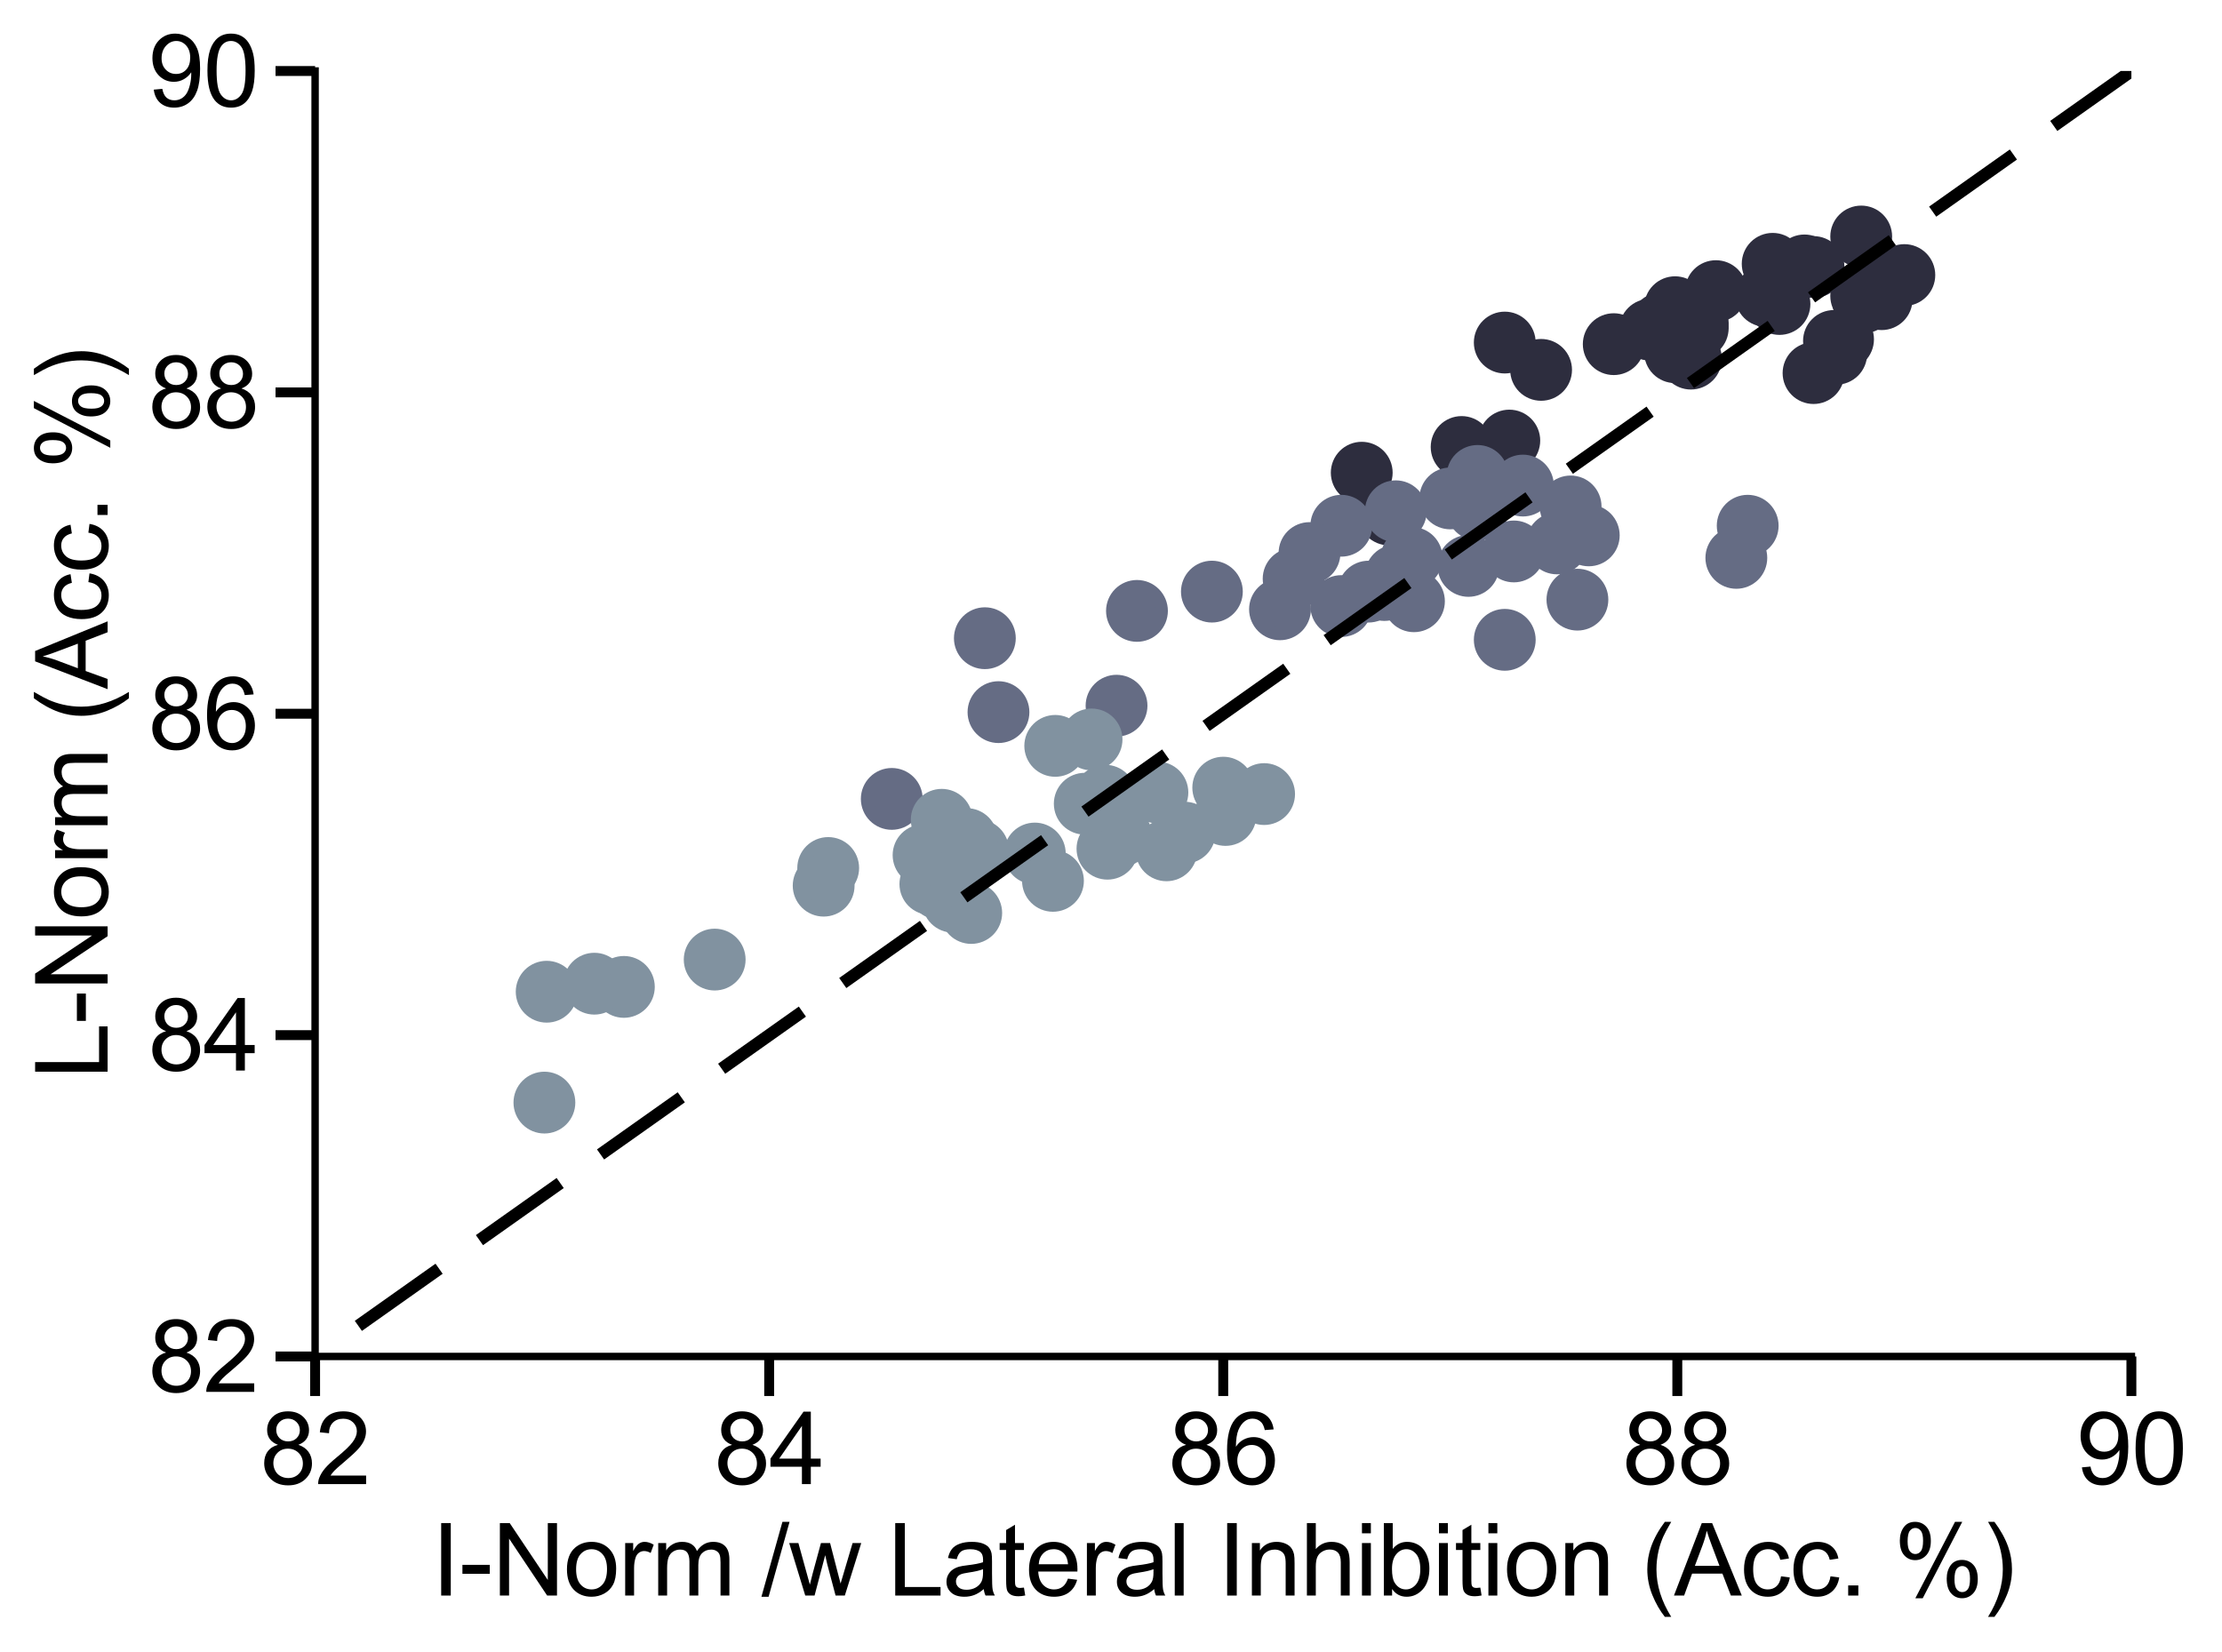 <?xml version="1.0" encoding="utf-8" standalone="no"?>
<!DOCTYPE svg PUBLIC "-//W3C//DTD SVG 1.1//EN"
  "http://www.w3.org/Graphics/SVG/1.1/DTD/svg11.dtd">
<svg xmlns:xlink="http://www.w3.org/1999/xlink" width="449.28pt" height="334.08pt" viewBox="0 0 449.28 334.08" xmlns="http://www.w3.org/2000/svg" version="1.1">
 <defs>
  <style type="text/css">*{stroke-linejoin: round; stroke-linecap: butt}</style>
 </defs>
 <g id="figure_1">
  <g id="patch_1">
   <path d="M 0 334.08 
L 449.28 334.08 
L 449.28 0 
L 0 0 
z
" style="fill: #ffffff"/>
  </g>
  <g id="axes_1">
   <g id="patch_2">
    <path d="M 63.712 274.321 
L 430.958 274.321 
L 430.958 14.358 
L 63.712 14.358 
z
" style="fill: #ffffff"/>
   </g>
   <g id="PathCollection_1">
    <defs>
     <path id="mfcfd6bddaf" d="M 0 5 
C 1.326 5 2.598 4.473 3.536 3.536 
C 4.473 2.598 5 1.326 5 0 
C 5 -1.326 4.473 -2.598 3.536 -3.536 
C 2.598 -4.473 1.326 -5 0 -5 
C -1.326 -5 -2.598 -4.473 -3.536 -3.536 
C -4.473 -2.598 -5 -1.326 -5 0 
C -5 1.326 -4.473 2.598 -3.536 3.536 
C -2.598 4.473 -1.326 5 0 5 
z
" style="stroke: #2d2d3e; stroke-width: 2.5"/>
    </defs>
    <g clip-path="url(#p149d29a724)">
     <use xlink:href="#mfcfd6bddaf" x="385.052" y="55.627" style="fill: #2d2d3e; stroke: #2d2d3e; stroke-width: 2.5"/>
    </g>
   </g>
   <g id="PathCollection_2">
    <g clip-path="url(#p149d29a724)">
     <use xlink:href="#mfcfd6bddaf" x="380.462" y="60.501" style="fill: #2d2d3e; stroke: #2d2d3e; stroke-width: 2.5"/>
    </g>
   </g>
   <g id="PathCollection_3">
    <g clip-path="url(#p149d29a724)">
     <use xlink:href="#mfcfd6bddaf" x="377.248" y="58.551" style="fill: #2d2d3e; stroke: #2d2d3e; stroke-width: 2.5"/>
    </g>
   </g>
   <g id="PathCollection_4">
    <g clip-path="url(#p149d29a724)">
     <use xlink:href="#mfcfd6bddaf" x="376.789" y="61.151" style="fill: #2d2d3e; stroke: #2d2d3e; stroke-width: 2.5"/>
    </g>
   </g>
   <g id="PathCollection_5">
    <g clip-path="url(#p149d29a724)">
     <use xlink:href="#mfcfd6bddaf" x="376.33" y="59.851" style="fill: #2d2d3e; stroke: #2d2d3e; stroke-width: 2.5"/>
    </g>
   </g>
   <g id="PathCollection_6">
    <g clip-path="url(#p149d29a724)">
     <use xlink:href="#mfcfd6bddaf" x="376.33" y="47.828" style="fill: #2d2d3e; stroke: #2d2d3e; stroke-width: 2.5"/>
    </g>
   </g>
   <g id="PathCollection_7">
    <g clip-path="url(#p149d29a724)">
     <use xlink:href="#mfcfd6bddaf" x="372.658" y="68.625" style="fill: #2d2d3e; stroke: #2d2d3e; stroke-width: 2.5"/>
    </g>
   </g>
   <g id="PathCollection_8">
    <g clip-path="url(#p149d29a724)">
     <use xlink:href="#mfcfd6bddaf" x="371.281" y="71.55" style="fill: #2d2d3e; stroke: #2d2d3e; stroke-width: 2.5"/>
    </g>
   </g>
   <g id="PathCollection_9">
    <g clip-path="url(#p149d29a724)">
     <use xlink:href="#mfcfd6bddaf" x="370.822" y="68.95" style="fill: #2d2d3e; stroke: #2d2d3e; stroke-width: 2.5"/>
    </g>
   </g>
   <g id="PathCollection_10">
    <g clip-path="url(#p149d29a724)">
     <use xlink:href="#mfcfd6bddaf" x="366.69" y="75.449" style="fill: #2d2d3e; stroke: #2d2d3e; stroke-width: 2.5"/>
    </g>
   </g>
   <g id="PathCollection_11">
    <g clip-path="url(#p149d29a724)">
     <use xlink:href="#mfcfd6bddaf" x="366.69" y="54.002" style="fill: #2d2d3e; stroke: #2d2d3e; stroke-width: 2.5"/>
    </g>
   </g>
   <g id="PathCollection_12">
    <g clip-path="url(#p149d29a724)">
     <use xlink:href="#mfcfd6bddaf" x="364.854" y="53.677" style="fill: #2d2d3e; stroke: #2d2d3e; stroke-width: 2.5"/>
    </g>
   </g>
   <g id="PathCollection_13">
    <g clip-path="url(#p149d29a724)">
     <use xlink:href="#mfcfd6bddaf" x="359.804" y="61.476" style="fill: #2d2d3e; stroke: #2d2d3e; stroke-width: 2.5"/>
    </g>
   </g>
   <g id="PathCollection_14">
    <g clip-path="url(#p149d29a724)">
     <use xlink:href="#mfcfd6bddaf" x="358.427" y="53.352" style="fill: #2d2d3e; stroke: #2d2d3e; stroke-width: 2.5"/>
    </g>
   </g>
   <g id="PathCollection_15">
    <g clip-path="url(#p149d29a724)">
     <use xlink:href="#mfcfd6bddaf" x="357.05" y="59.851" style="fill: #2d2d3e; stroke: #2d2d3e; stroke-width: 2.5"/>
    </g>
   </g>
   <g id="PathCollection_16">
    <g clip-path="url(#p149d29a724)">
     <use xlink:href="#mfcfd6bddaf" x="346.951" y="58.876" style="fill: #2d2d3e; stroke: #2d2d3e; stroke-width: 2.5"/>
    </g>
   </g>
   <g id="PathCollection_17">
    <g clip-path="url(#p149d29a724)">
     <use xlink:href="#mfcfd6bddaf" x="343.278" y="65.376" style="fill: #2d2d3e; stroke: #2d2d3e; stroke-width: 2.5"/>
    </g>
   </g>
   <g id="PathCollection_18">
    <g clip-path="url(#p149d29a724)">
     <use xlink:href="#mfcfd6bddaf" x="343.278" y="66.35" style="fill: #2d2d3e; stroke: #2d2d3e; stroke-width: 2.5"/>
    </g>
   </g>
   <g id="PathCollection_19">
    <g clip-path="url(#p149d29a724)">
     <use xlink:href="#mfcfd6bddaf" x="341.901" y="72.524" style="fill: #2d2d3e; stroke: #2d2d3e; stroke-width: 2.5"/>
    </g>
   </g>
   <g id="PathCollection_20">
    <g clip-path="url(#p149d29a724)">
     <use xlink:href="#mfcfd6bddaf" x="338.688" y="71.225" style="fill: #2d2d3e; stroke: #2d2d3e; stroke-width: 2.5"/>
    </g>
   </g>
   <g id="PathCollection_21">
    <g clip-path="url(#p149d29a724)">
     <use xlink:href="#mfcfd6bddaf" x="338.688" y="62.126" style="fill: #2d2d3e; stroke: #2d2d3e; stroke-width: 2.5"/>
    </g>
   </g>
   <g id="PathCollection_22">
    <g clip-path="url(#p149d29a724)">
     <use xlink:href="#mfcfd6bddaf" x="335.933" y="65.376" style="fill: #2d2d3e; stroke: #2d2d3e; stroke-width: 2.5"/>
    </g>
   </g>
   <g id="PathCollection_23">
    <g clip-path="url(#p149d29a724)">
     <use xlink:href="#mfcfd6bddaf" x="333.638" y="66.675" style="fill: #2d2d3e; stroke: #2d2d3e; stroke-width: 2.5"/>
    </g>
   </g>
   <g id="PathCollection_24">
    <g clip-path="url(#p149d29a724)">
     <use xlink:href="#mfcfd6bddaf" x="326.293" y="69.6" style="fill: #2d2d3e; stroke: #2d2d3e; stroke-width: 2.5"/>
    </g>
   </g>
   <g id="PathCollection_25">
    <g clip-path="url(#p149d29a724)">
     <use xlink:href="#mfcfd6bddaf" x="311.603" y="74.799" style="fill: #2d2d3e; stroke: #2d2d3e; stroke-width: 2.5"/>
    </g>
   </g>
   <g id="PathCollection_26">
    <g clip-path="url(#p149d29a724)">
     <use xlink:href="#mfcfd6bddaf" x="305.176" y="89.097" style="fill: #2d2d3e; stroke: #2d2d3e; stroke-width: 2.5"/>
    </g>
   </g>
   <g id="PathCollection_27">
    <g clip-path="url(#p149d29a724)">
     <use xlink:href="#mfcfd6bddaf" x="304.258" y="69.275" style="fill: #2d2d3e; stroke: #2d2d3e; stroke-width: 2.5"/>
    </g>
   </g>
   <g id="PathCollection_28">
    <g clip-path="url(#p149d29a724)">
     <use xlink:href="#mfcfd6bddaf" x="295.536" y="90.397" style="fill: #2d2d3e; stroke: #2d2d3e; stroke-width: 2.5"/>
    </g>
   </g>
   <g id="PathCollection_29">
    <g clip-path="url(#p149d29a724)">
     <use xlink:href="#mfcfd6bddaf" x="280.846" y="104.045" style="fill: #2d2d3e; stroke: #2d2d3e; stroke-width: 2.5"/>
    </g>
   </g>
   <g id="PathCollection_30">
    <g clip-path="url(#p149d29a724)">
     <use xlink:href="#mfcfd6bddaf" x="275.338" y="95.596" style="fill: #2d2d3e; stroke: #2d2d3e; stroke-width: 2.5"/>
    </g>
   </g>
   <g id="PathCollection_31">
    <defs>
     <path id="m1139a8316d" d="M 0 5 
C 1.326 5 2.598 4.473 3.536 3.536 
C 4.473 2.598 5 1.326 5 0 
C 5 -1.326 4.473 -2.598 3.536 -3.536 
C 2.598 -4.473 1.326 -5 0 -5 
C -1.326 -5 -2.598 -4.473 -3.536 -3.536 
C -4.473 -2.598 -5 -1.326 -5 0 
C -5 1.326 -4.473 2.598 -3.536 3.536 
C -2.598 4.473 -1.326 5 0 5 
z
" style="stroke: #656c84; stroke-width: 2.5"/>
    </defs>
    <g clip-path="url(#p149d29a724)">
     <use xlink:href="#m1139a8316d" x="353.377" y="106.32" style="fill: #656c84; stroke: #656c84; stroke-width: 2.5"/>
    </g>
   </g>
   <g id="PathCollection_32">
    <g clip-path="url(#p149d29a724)">
     <use xlink:href="#m1139a8316d" x="351.082" y="112.819" style="fill: #656c84; stroke: #656c84; stroke-width: 2.5"/>
    </g>
   </g>
   <g id="PathCollection_33">
    <g clip-path="url(#p149d29a724)">
     <use xlink:href="#m1139a8316d" x="321.243" y="108.269" style="fill: #656c84; stroke: #656c84; stroke-width: 2.5"/>
    </g>
   </g>
   <g id="PathCollection_34">
    <g clip-path="url(#p149d29a724)">
     <use xlink:href="#m1139a8316d" x="318.948" y="121.268" style="fill: #656c84; stroke: #656c84; stroke-width: 2.5"/>
    </g>
   </g>
   <g id="PathCollection_35">
    <g clip-path="url(#p149d29a724)">
     <use xlink:href="#m1139a8316d" x="317.571" y="102.42" style="fill: #656c84; stroke: #656c84; stroke-width: 2.5"/>
    </g>
   </g>
   <g id="PathCollection_36">
    <g clip-path="url(#p149d29a724)">
     <use xlink:href="#m1139a8316d" x="314.817" y="109.894" style="fill: #656c84; stroke: #656c84; stroke-width: 2.5"/>
    </g>
   </g>
   <g id="PathCollection_37">
    <g clip-path="url(#p149d29a724)">
     <use xlink:href="#m1139a8316d" x="307.931" y="98.196" style="fill: #656c84; stroke: #656c84; stroke-width: 2.5"/>
    </g>
   </g>
   <g id="PathCollection_38">
    <g clip-path="url(#p149d29a724)">
     <use xlink:href="#m1139a8316d" x="306.095" y="111.519" style="fill: #656c84; stroke: #656c84; stroke-width: 2.5"/>
    </g>
   </g>
   <g id="PathCollection_39">
    <g clip-path="url(#p149d29a724)">
     <use xlink:href="#m1139a8316d" x="304.258" y="129.391" style="fill: #656c84; stroke: #656c84; stroke-width: 2.5"/>
    </g>
   </g>
   <g id="PathCollection_40">
    <g clip-path="url(#p149d29a724)">
     <use xlink:href="#m1139a8316d" x="298.75" y="103.07" style="fill: #656c84; stroke: #656c84; stroke-width: 2.5"/>
    </g>
   </g>
   <g id="PathCollection_41">
    <g clip-path="url(#p149d29a724)">
     <use xlink:href="#m1139a8316d" x="298.75" y="96.246" style="fill: #656c84; stroke: #656c84; stroke-width: 2.5"/>
    </g>
   </g>
   <g id="PathCollection_42">
    <g clip-path="url(#p149d29a724)">
     <use xlink:href="#m1139a8316d" x="296.913" y="114.443" style="fill: #656c84; stroke: #656c84; stroke-width: 2.5"/>
    </g>
   </g>
   <g id="PathCollection_43">
    <g clip-path="url(#p149d29a724)">
     <use xlink:href="#m1139a8316d" x="293.241" y="100.795" style="fill: #656c84; stroke: #656c84; stroke-width: 2.5"/>
    </g>
   </g>
   <g id="PathCollection_44">
    <g clip-path="url(#p149d29a724)">
     <use xlink:href="#m1139a8316d" x="285.896" y="121.592" style="fill: #656c84; stroke: #656c84; stroke-width: 2.5"/>
    </g>
   </g>
   <g id="PathCollection_45">
    <g clip-path="url(#p149d29a724)">
     <use xlink:href="#m1139a8316d" x="285.437" y="112.819" style="fill: #656c84; stroke: #656c84; stroke-width: 2.5"/>
    </g>
   </g>
   <g id="PathCollection_46">
    <g clip-path="url(#p149d29a724)">
     <use xlink:href="#m1139a8316d" x="282.224" y="103.395" style="fill: #656c84; stroke: #656c84; stroke-width: 2.5"/>
    </g>
   </g>
   <g id="PathCollection_47">
    <g clip-path="url(#p149d29a724)">
     <use xlink:href="#m1139a8316d" x="282.224" y="116.393" style="fill: #656c84; stroke: #656c84; stroke-width: 2.5"/>
    </g>
   </g>
   <g id="PathCollection_48">
    <g clip-path="url(#p149d29a724)">
     <use xlink:href="#m1139a8316d" x="279.928" y="119.318" style="fill: #656c84; stroke: #656c84; stroke-width: 2.5"/>
    </g>
   </g>
   <g id="PathCollection_49">
    <g clip-path="url(#p149d29a724)">
     <use xlink:href="#m1139a8316d" x="276.715" y="119.643" style="fill: #656c84; stroke: #656c84; stroke-width: 2.5"/>
    </g>
   </g>
   <g id="PathCollection_50">
    <g clip-path="url(#p149d29a724)">
     <use xlink:href="#m1139a8316d" x="271.206" y="122.567" style="fill: #656c84; stroke: #656c84; stroke-width: 2.5"/>
    </g>
   </g>
   <g id="PathCollection_51">
    <g clip-path="url(#p149d29a724)">
     <use xlink:href="#m1139a8316d" x="271.206" y="106.32" style="fill: #656c84; stroke: #656c84; stroke-width: 2.5"/>
    </g>
   </g>
   <g id="PathCollection_52">
    <g clip-path="url(#p149d29a724)">
     <use xlink:href="#m1139a8316d" x="264.779" y="111.844" style="fill: #656c84; stroke: #656c84; stroke-width: 2.5"/>
    </g>
   </g>
   <g id="PathCollection_53">
    <g clip-path="url(#p149d29a724)">
     <use xlink:href="#m1139a8316d" x="261.566" y="117.043" style="fill: #656c84; stroke: #656c84; stroke-width: 2.5"/>
    </g>
   </g>
   <g id="PathCollection_54">
    <g clip-path="url(#p149d29a724)">
     <use xlink:href="#m1139a8316d" x="258.812" y="123.217" style="fill: #656c84; stroke: #656c84; stroke-width: 2.5"/>
    </g>
   </g>
   <g id="PathCollection_55">
    <g clip-path="url(#p149d29a724)">
     <use xlink:href="#m1139a8316d" x="245.04" y="119.643" style="fill: #656c84; stroke: #656c84; stroke-width: 2.5"/>
    </g>
   </g>
   <g id="PathCollection_56">
    <g clip-path="url(#p149d29a724)">
     <use xlink:href="#m1139a8316d" x="229.891" y="123.542" style="fill: #656c84; stroke: #656c84; stroke-width: 2.5"/>
    </g>
   </g>
   <g id="PathCollection_57">
    <g clip-path="url(#p149d29a724)">
     <use xlink:href="#m1139a8316d" x="225.76" y="142.714" style="fill: #656c84; stroke: #656c84; stroke-width: 2.5"/>
    </g>
   </g>
   <g id="PathCollection_58">
    <g clip-path="url(#p149d29a724)">
     <use xlink:href="#m1139a8316d" x="201.889" y="144.014" style="fill: #656c84; stroke: #656c84; stroke-width: 2.5"/>
    </g>
   </g>
   <g id="PathCollection_59">
    <g clip-path="url(#p149d29a724)">
     <use xlink:href="#m1139a8316d" x="199.134" y="129.066" style="fill: #656c84; stroke: #656c84; stroke-width: 2.5"/>
    </g>
   </g>
   <g id="PathCollection_60">
    <g clip-path="url(#p149d29a724)">
     <use xlink:href="#m1139a8316d" x="180.313" y="161.562" style="fill: #656c84; stroke: #656c84; stroke-width: 2.5"/>
    </g>
   </g>
   <g id="PathCollection_61">
    <defs>
     <path id="me481b32e49" d="M 0 5 
C 1.326 5 2.598 4.473 3.536 3.536 
C 4.473 2.598 5 1.326 5 0 
C 5 -1.326 4.473 -2.598 3.536 -3.536 
C 2.598 -4.473 1.326 -5 0 -5 
C -1.326 -5 -2.598 -4.473 -3.536 -3.536 
C -4.473 -2.598 -5 -1.326 -5 0 
C -5 1.326 -4.473 2.598 -3.536 3.536 
C -2.598 4.473 -1.326 5 0 5 
z
" style="stroke: #8192a0; stroke-width: 2.5"/>
    </defs>
    <g clip-path="url(#p149d29a724)">
     <use xlink:href="#me481b32e49" x="255.598" y="160.587" style="fill: #8192a0; stroke: #8192a0; stroke-width: 2.5"/>
    </g>
   </g>
   <g id="PathCollection_62">
    <g clip-path="url(#p149d29a724)">
     <use xlink:href="#me481b32e49" x="247.794" y="164.811" style="fill: #8192a0; stroke: #8192a0; stroke-width: 2.5"/>
    </g>
   </g>
   <g id="PathCollection_63">
    <g clip-path="url(#p149d29a724)">
     <use xlink:href="#me481b32e49" x="247.335" y="159.287" style="fill: #8192a0; stroke: #8192a0; stroke-width: 2.5"/>
    </g>
   </g>
   <g id="PathCollection_64">
    <g clip-path="url(#p149d29a724)">
     <use xlink:href="#me481b32e49" x="239.531" y="168.386" style="fill: #8192a0; stroke: #8192a0; stroke-width: 2.5"/>
    </g>
   </g>
   <g id="PathCollection_65">
    <g clip-path="url(#p149d29a724)">
     <use xlink:href="#me481b32e49" x="235.859" y="171.96" style="fill: #8192a0; stroke: #8192a0; stroke-width: 2.5"/>
    </g>
   </g>
   <g id="PathCollection_66">
    <g clip-path="url(#p149d29a724)">
     <use xlink:href="#me481b32e49" x="234.023" y="160.262" style="fill: #8192a0; stroke: #8192a0; stroke-width: 2.5"/>
    </g>
   </g>
   <g id="PathCollection_67">
    <g clip-path="url(#p149d29a724)">
     <use xlink:href="#me481b32e49" x="226.678" y="169.036" style="fill: #8192a0; stroke: #8192a0; stroke-width: 2.5"/>
    </g>
   </g>
   <g id="PathCollection_68">
    <g clip-path="url(#p149d29a724)">
     <use xlink:href="#me481b32e49" x="223.923" y="171.635" style="fill: #8192a0; stroke: #8192a0; stroke-width: 2.5"/>
    </g>
   </g>
   <g id="PathCollection_69">
    <g clip-path="url(#p149d29a724)">
     <use xlink:href="#me481b32e49" x="223.464" y="160.912" style="fill: #8192a0; stroke: #8192a0; stroke-width: 2.5"/>
    </g>
   </g>
   <g id="PathCollection_70">
    <g clip-path="url(#p149d29a724)">
     <use xlink:href="#me481b32e49" x="220.71" y="149.538" style="fill: #8192a0; stroke: #8192a0; stroke-width: 2.5"/>
    </g>
   </g>
   <g id="PathCollection_71">
    <g clip-path="url(#p149d29a724)">
     <use xlink:href="#me481b32e49" x="219.333" y="162.537" style="fill: #8192a0; stroke: #8192a0; stroke-width: 2.5"/>
    </g>
   </g>
   <g id="PathCollection_72">
    <g clip-path="url(#p149d29a724)">
     <use xlink:href="#me481b32e49" x="213.365" y="150.838" style="fill: #8192a0; stroke: #8192a0; stroke-width: 2.5"/>
    </g>
   </g>
   <g id="PathCollection_73">
    <g clip-path="url(#p149d29a724)">
     <use xlink:href="#me481b32e49" x="212.906" y="178.134" style="fill: #8192a0; stroke: #8192a0; stroke-width: 2.5"/>
    </g>
   </g>
   <g id="PathCollection_74">
    <g clip-path="url(#p149d29a724)">
     <use xlink:href="#me481b32e49" x="209.234" y="172.61" style="fill: #8192a0; stroke: #8192a0; stroke-width: 2.5"/>
    </g>
   </g>
   <g id="PathCollection_75">
    <g clip-path="url(#p149d29a724)">
     <use xlink:href="#me481b32e49" x="197.757" y="171.96" style="fill: #8192a0; stroke: #8192a0; stroke-width: 2.5"/>
    </g>
   </g>
   <g id="PathCollection_76">
    <g clip-path="url(#p149d29a724)">
     <use xlink:href="#me481b32e49" x="197.298" y="172.61" style="fill: #8192a0; stroke: #8192a0; stroke-width: 2.5"/>
    </g>
   </g>
   <g id="PathCollection_77">
    <g clip-path="url(#p149d29a724)">
     <use xlink:href="#me481b32e49" x="196.38" y="184.633" style="fill: #8192a0; stroke: #8192a0; stroke-width: 2.5"/>
    </g>
   </g>
   <g id="PathCollection_78">
    <g clip-path="url(#p149d29a724)">
     <use xlink:href="#me481b32e49" x="195.462" y="169.686" style="fill: #8192a0; stroke: #8192a0; stroke-width: 2.5"/>
    </g>
   </g>
   <g id="PathCollection_79">
    <g clip-path="url(#p149d29a724)">
     <use xlink:href="#me481b32e49" x="192.708" y="182.359" style="fill: #8192a0; stroke: #8192a0; stroke-width: 2.5"/>
    </g>
   </g>
   <g id="PathCollection_80">
    <g clip-path="url(#p149d29a724)">
     <use xlink:href="#me481b32e49" x="190.412" y="165.786" style="fill: #8192a0; stroke: #8192a0; stroke-width: 2.5"/>
    </g>
   </g>
   <g id="PathCollection_81">
    <g clip-path="url(#p149d29a724)">
     <use xlink:href="#me481b32e49" x="189.953" y="179.759" style="fill: #8192a0; stroke: #8192a0; stroke-width: 2.5"/>
    </g>
   </g>
   <g id="PathCollection_82">
    <g clip-path="url(#p149d29a724)">
     <use xlink:href="#me481b32e49" x="188.117" y="178.784" style="fill: #8192a0; stroke: #8192a0; stroke-width: 2.5"/>
    </g>
   </g>
   <g id="PathCollection_83">
    <g clip-path="url(#p149d29a724)">
     <use xlink:href="#me481b32e49" x="186.74" y="172.935" style="fill: #8192a0; stroke: #8192a0; stroke-width: 2.5"/>
    </g>
   </g>
   <g id="PathCollection_84">
    <g clip-path="url(#p149d29a724)">
     <use xlink:href="#me481b32e49" x="167.459" y="175.535" style="fill: #8192a0; stroke: #8192a0; stroke-width: 2.5"/>
    </g>
   </g>
   <g id="PathCollection_85">
    <g clip-path="url(#p149d29a724)">
     <use xlink:href="#me481b32e49" x="166.541" y="179.109" style="fill: #8192a0; stroke: #8192a0; stroke-width: 2.5"/>
    </g>
   </g>
   <g id="PathCollection_86">
    <g clip-path="url(#p149d29a724)">
     <use xlink:href="#me481b32e49" x="144.507" y="194.057" style="fill: #8192a0; stroke: #8192a0; stroke-width: 2.5"/>
    </g>
   </g>
   <g id="PathCollection_87">
    <g clip-path="url(#p149d29a724)">
     <use xlink:href="#me481b32e49" x="126.144" y="199.581" style="fill: #8192a0; stroke: #8192a0; stroke-width: 2.5"/>
    </g>
   </g>
   <g id="PathCollection_88">
    <g clip-path="url(#p149d29a724)">
     <use xlink:href="#me481b32e49" x="120.177" y="198.931" style="fill: #8192a0; stroke: #8192a0; stroke-width: 2.5"/>
    </g>
   </g>
   <g id="PathCollection_89">
    <g clip-path="url(#p149d29a724)">
     <use xlink:href="#me481b32e49" x="110.536" y="200.556" style="fill: #8192a0; stroke: #8192a0; stroke-width: 2.5"/>
    </g>
   </g>
   <g id="PathCollection_90">
    <g clip-path="url(#p149d29a724)">
     <use xlink:href="#me481b32e49" x="110.077" y="222.978" style="fill: #8192a0; stroke: #8192a0; stroke-width: 2.5"/>
    </g>
   </g>
   <g id="matplotlib.axis_1">
    <g id="xtick_1">
     <g id="line2d_1">
      <defs>
       <path id="maa680cb3d8" d="M 0 0 
L 0 8 
" style="stroke: #000000; stroke-width: 2"/>
      </defs>
      <g>
       <use xlink:href="#maa680cb3d8" x="63.712" y="274.321" style="stroke: #000000; stroke-width: 2"/>
      </g>
     </g>
     <g id="text_1">
      <!-- 82 -->
      <g transform="translate(52.591 300.136)scale(0.2 -0.2)">
       <defs>
        <path id="ArialMT-38" d="M 1131 2484 
Q 781 2613 612 2850 
Q 444 3088 444 3419 
Q 444 3919 803 4259 
Q 1163 4600 1759 4600 
Q 2359 4600 2725 4251 
Q 3091 3903 3091 3403 
Q 3091 3084 2923 2848 
Q 2756 2613 2416 2484 
Q 2838 2347 3058 2040 
Q 3278 1734 3278 1309 
Q 3278 722 2862 322 
Q 2447 -78 1769 -78 
Q 1091 -78 675 323 
Q 259 725 259 1325 
Q 259 1772 486 2073 
Q 713 2375 1131 2484 
z
M 1019 3438 
Q 1019 3113 1228 2906 
Q 1438 2700 1772 2700 
Q 2097 2700 2305 2904 
Q 2513 3109 2513 3406 
Q 2513 3716 2298 3927 
Q 2084 4138 1766 4138 
Q 1444 4138 1231 3931 
Q 1019 3725 1019 3438 
z
M 838 1322 
Q 838 1081 952 856 
Q 1066 631 1291 507 
Q 1516 384 1775 384 
Q 2178 384 2440 643 
Q 2703 903 2703 1303 
Q 2703 1709 2433 1975 
Q 2163 2241 1756 2241 
Q 1359 2241 1098 1978 
Q 838 1716 838 1322 
z
" transform="scale(0.016)"/>
        <path id="ArialMT-32" d="M 3222 541 
L 3222 0 
L 194 0 
Q 188 203 259 391 
Q 375 700 629 1000 
Q 884 1300 1366 1694 
Q 2113 2306 2375 2664 
Q 2638 3022 2638 3341 
Q 2638 3675 2398 3904 
Q 2159 4134 1775 4134 
Q 1369 4134 1125 3890 
Q 881 3647 878 3216 
L 300 3275 
Q 359 3922 746 4261 
Q 1134 4600 1788 4600 
Q 2447 4600 2831 4234 
Q 3216 3869 3216 3328 
Q 3216 3053 3103 2787 
Q 2991 2522 2730 2228 
Q 2469 1934 1863 1422 
Q 1356 997 1212 845 
Q 1069 694 975 541 
L 3222 541 
z
" transform="scale(0.016)"/>
       </defs>
       <use xlink:href="#ArialMT-38"/>
       <use xlink:href="#ArialMT-32" x="55.615"/>
      </g>
     </g>
    </g>
    <g id="xtick_2">
     <g id="line2d_2">
      <g>
       <use xlink:href="#maa680cb3d8" x="155.524" y="274.321" style="stroke: #000000; stroke-width: 2"/>
      </g>
     </g>
     <g id="text_2">
      <!-- 84 -->
      <g transform="translate(144.402 300.136)scale(0.2 -0.2)">
       <defs>
        <path id="ArialMT-34" d="M 2069 0 
L 2069 1097 
L 81 1097 
L 81 1613 
L 2172 4581 
L 2631 4581 
L 2631 1613 
L 3250 1613 
L 3250 1097 
L 2631 1097 
L 2631 0 
L 2069 0 
z
M 2069 1613 
L 2069 3678 
L 634 1613 
L 2069 1613 
z
" transform="scale(0.016)"/>
       </defs>
       <use xlink:href="#ArialMT-38"/>
       <use xlink:href="#ArialMT-34" x="55.615"/>
      </g>
     </g>
    </g>
    <g id="xtick_3">
     <g id="line2d_3">
      <g>
       <use xlink:href="#maa680cb3d8" x="247.335" y="274.321" style="stroke: #000000; stroke-width: 2"/>
      </g>
     </g>
     <g id="text_3">
      <!-- 86 -->
      <g transform="translate(236.213 300.136)scale(0.2 -0.2)">
       <defs>
        <path id="ArialMT-36" d="M 3184 3459 
L 2625 3416 
Q 2550 3747 2413 3897 
Q 2184 4138 1850 4138 
Q 1581 4138 1378 3988 
Q 1113 3794 959 3422 
Q 806 3050 800 2363 
Q 1003 2672 1297 2822 
Q 1591 2972 1913 2972 
Q 2475 2972 2870 2558 
Q 3266 2144 3266 1488 
Q 3266 1056 3080 686 
Q 2894 316 2569 119 
Q 2244 -78 1831 -78 
Q 1128 -78 684 439 
Q 241 956 241 2144 
Q 241 3472 731 4075 
Q 1159 4600 1884 4600 
Q 2425 4600 2770 4297 
Q 3116 3994 3184 3459 
z
M 888 1484 
Q 888 1194 1011 928 
Q 1134 663 1356 523 
Q 1578 384 1822 384 
Q 2178 384 2434 671 
Q 2691 959 2691 1453 
Q 2691 1928 2437 2201 
Q 2184 2475 1800 2475 
Q 1419 2475 1153 2201 
Q 888 1928 888 1484 
z
" transform="scale(0.016)"/>
       </defs>
       <use xlink:href="#ArialMT-38"/>
       <use xlink:href="#ArialMT-36" x="55.615"/>
      </g>
     </g>
    </g>
    <g id="xtick_4">
     <g id="line2d_4">
      <g>
       <use xlink:href="#maa680cb3d8" x="339.147" y="274.321" style="stroke: #000000; stroke-width: 2"/>
      </g>
     </g>
     <g id="text_4">
      <!-- 88 -->
      <g transform="translate(328.025 300.136)scale(0.2 -0.2)">
       <use xlink:href="#ArialMT-38"/>
       <use xlink:href="#ArialMT-38" x="55.615"/>
      </g>
     </g>
    </g>
    <g id="xtick_5">
     <g id="line2d_5">
      <g>
       <use xlink:href="#maa680cb3d8" x="430.958" y="274.321" style="stroke: #000000; stroke-width: 2"/>
      </g>
     </g>
     <g id="text_5">
      <!-- 90 -->
      <g transform="translate(419.836 300.136)scale(0.2 -0.2)">
       <defs>
        <path id="ArialMT-39" d="M 350 1059 
L 891 1109 
Q 959 728 1153 556 
Q 1347 384 1650 384 
Q 1909 384 2104 503 
Q 2300 622 2425 820 
Q 2550 1019 2634 1356 
Q 2719 1694 2719 2044 
Q 2719 2081 2716 2156 
Q 2547 1888 2255 1720 
Q 1963 1553 1622 1553 
Q 1053 1553 659 1965 
Q 266 2378 266 3053 
Q 266 3750 677 4175 
Q 1088 4600 1706 4600 
Q 2153 4600 2523 4359 
Q 2894 4119 3086 3673 
Q 3278 3228 3278 2384 
Q 3278 1506 3087 986 
Q 2897 466 2520 194 
Q 2144 -78 1638 -78 
Q 1100 -78 759 220 
Q 419 519 350 1059 
z
M 2653 3081 
Q 2653 3566 2395 3850 
Q 2138 4134 1775 4134 
Q 1400 4134 1122 3828 
Q 844 3522 844 3034 
Q 844 2597 1108 2323 
Q 1372 2050 1759 2050 
Q 2150 2050 2401 2323 
Q 2653 2597 2653 3081 
z
" transform="scale(0.016)"/>
        <path id="ArialMT-30" d="M 266 2259 
Q 266 3072 433 3567 
Q 600 4063 929 4331 
Q 1259 4600 1759 4600 
Q 2128 4600 2406 4451 
Q 2684 4303 2865 4023 
Q 3047 3744 3150 3342 
Q 3253 2941 3253 2259 
Q 3253 1453 3087 958 
Q 2922 463 2592 192 
Q 2263 -78 1759 -78 
Q 1097 -78 719 397 
Q 266 969 266 2259 
z
M 844 2259 
Q 844 1131 1108 757 
Q 1372 384 1759 384 
Q 2147 384 2411 759 
Q 2675 1134 2675 2259 
Q 2675 3391 2411 3762 
Q 2147 4134 1753 4134 
Q 1366 4134 1134 3806 
Q 844 3388 844 2259 
z
" transform="scale(0.016)"/>
       </defs>
       <use xlink:href="#ArialMT-39"/>
       <use xlink:href="#ArialMT-30" x="55.615"/>
      </g>
     </g>
    </g>
    <g id="text_6">
     <!-- I-Norm /w Lateral Inhibition (Acc. %) -->
     <g transform="translate(87.295 322.671)scale(0.2 -0.2)">
      <defs>
       <path id="ArialMT-49" d="M 597 0 
L 597 4581 
L 1203 4581 
L 1203 0 
L 597 0 
z
" transform="scale(0.016)"/>
       <path id="ArialMT-2d" d="M 203 1375 
L 203 1941 
L 1931 1941 
L 1931 1375 
L 203 1375 
z
" transform="scale(0.016)"/>
       <path id="ArialMT-4e" d="M 488 0 
L 488 4581 
L 1109 4581 
L 3516 984 
L 3516 4581 
L 4097 4581 
L 4097 0 
L 3475 0 
L 1069 3600 
L 1069 0 
L 488 0 
z
" transform="scale(0.016)"/>
       <path id="ArialMT-6f" d="M 213 1659 
Q 213 2581 725 3025 
Q 1153 3394 1769 3394 
Q 2453 3394 2887 2945 
Q 3322 2497 3322 1706 
Q 3322 1066 3130 698 
Q 2938 331 2570 128 
Q 2203 -75 1769 -75 
Q 1072 -75 642 372 
Q 213 819 213 1659 
z
M 791 1659 
Q 791 1022 1069 705 
Q 1347 388 1769 388 
Q 2188 388 2466 706 
Q 2744 1025 2744 1678 
Q 2744 2294 2464 2611 
Q 2184 2928 1769 2928 
Q 1347 2928 1069 2612 
Q 791 2297 791 1659 
z
" transform="scale(0.016)"/>
       <path id="ArialMT-72" d="M 416 0 
L 416 3319 
L 922 3319 
L 922 2816 
Q 1116 3169 1280 3281 
Q 1444 3394 1641 3394 
Q 1925 3394 2219 3213 
L 2025 2691 
Q 1819 2813 1613 2813 
Q 1428 2813 1281 2702 
Q 1134 2591 1072 2394 
Q 978 2094 978 1738 
L 978 0 
L 416 0 
z
" transform="scale(0.016)"/>
       <path id="ArialMT-6d" d="M 422 0 
L 422 3319 
L 925 3319 
L 925 2853 
Q 1081 3097 1340 3245 
Q 1600 3394 1931 3394 
Q 2300 3394 2536 3241 
Q 2772 3088 2869 2813 
Q 3263 3394 3894 3394 
Q 4388 3394 4653 3120 
Q 4919 2847 4919 2278 
L 4919 0 
L 4359 0 
L 4359 2091 
Q 4359 2428 4304 2576 
Q 4250 2725 4106 2815 
Q 3963 2906 3769 2906 
Q 3419 2906 3187 2673 
Q 2956 2441 2956 1928 
L 2956 0 
L 2394 0 
L 2394 2156 
Q 2394 2531 2256 2718 
Q 2119 2906 1806 2906 
Q 1569 2906 1367 2781 
Q 1166 2656 1075 2415 
Q 984 2175 984 1722 
L 984 0 
L 422 0 
z
" transform="scale(0.016)"/>
       <path id="ArialMT-20" transform="scale(0.016)"/>
       <path id="ArialMT-2f" d="M 0 -78 
L 1328 4659 
L 1778 4659 
L 453 -78 
L 0 -78 
z
" transform="scale(0.016)"/>
       <path id="ArialMT-77" d="M 1034 0 
L 19 3319 
L 600 3319 
L 1128 1403 
L 1325 691 
Q 1338 744 1497 1375 
L 2025 3319 
L 2603 3319 
L 3100 1394 
L 3266 759 
L 3456 1400 
L 4025 3319 
L 4572 3319 
L 3534 0 
L 2950 0 
L 2422 1988 
L 2294 2553 
L 1622 0 
L 1034 0 
z
" transform="scale(0.016)"/>
       <path id="ArialMT-4c" d="M 469 0 
L 469 4581 
L 1075 4581 
L 1075 541 
L 3331 541 
L 3331 0 
L 469 0 
z
" transform="scale(0.016)"/>
       <path id="ArialMT-61" d="M 2588 409 
Q 2275 144 1986 34 
Q 1697 -75 1366 -75 
Q 819 -75 525 192 
Q 231 459 231 875 
Q 231 1119 342 1320 
Q 453 1522 633 1644 
Q 813 1766 1038 1828 
Q 1203 1872 1538 1913 
Q 2219 1994 2541 2106 
Q 2544 2222 2544 2253 
Q 2544 2597 2384 2738 
Q 2169 2928 1744 2928 
Q 1347 2928 1158 2789 
Q 969 2650 878 2297 
L 328 2372 
Q 403 2725 575 2942 
Q 747 3159 1072 3276 
Q 1397 3394 1825 3394 
Q 2250 3394 2515 3294 
Q 2781 3194 2906 3042 
Q 3031 2891 3081 2659 
Q 3109 2516 3109 2141 
L 3109 1391 
Q 3109 606 3145 398 
Q 3181 191 3288 0 
L 2700 0 
Q 2613 175 2588 409 
z
M 2541 1666 
Q 2234 1541 1622 1453 
Q 1275 1403 1131 1340 
Q 988 1278 909 1158 
Q 831 1038 831 891 
Q 831 666 1001 516 
Q 1172 366 1500 366 
Q 1825 366 2078 508 
Q 2331 650 2450 897 
Q 2541 1088 2541 1459 
L 2541 1666 
z
" transform="scale(0.016)"/>
       <path id="ArialMT-74" d="M 1650 503 
L 1731 6 
Q 1494 -44 1306 -44 
Q 1000 -44 831 53 
Q 663 150 594 308 
Q 525 466 525 972 
L 525 2881 
L 113 2881 
L 113 3319 
L 525 3319 
L 525 4141 
L 1084 4478 
L 1084 3319 
L 1650 3319 
L 1650 2881 
L 1084 2881 
L 1084 941 
Q 1084 700 1114 631 
Q 1144 563 1211 522 
Q 1278 481 1403 481 
Q 1497 481 1650 503 
z
" transform="scale(0.016)"/>
       <path id="ArialMT-65" d="M 2694 1069 
L 3275 997 
Q 3138 488 2766 206 
Q 2394 -75 1816 -75 
Q 1088 -75 661 373 
Q 234 822 234 1631 
Q 234 2469 665 2931 
Q 1097 3394 1784 3394 
Q 2450 3394 2872 2941 
Q 3294 2488 3294 1666 
Q 3294 1616 3291 1516 
L 816 1516 
Q 847 969 1125 678 
Q 1403 388 1819 388 
Q 2128 388 2347 550 
Q 2566 713 2694 1069 
z
M 847 1978 
L 2700 1978 
Q 2663 2397 2488 2606 
Q 2219 2931 1791 2931 
Q 1403 2931 1139 2672 
Q 875 2413 847 1978 
z
" transform="scale(0.016)"/>
       <path id="ArialMT-6c" d="M 409 0 
L 409 4581 
L 972 4581 
L 972 0 
L 409 0 
z
" transform="scale(0.016)"/>
       <path id="ArialMT-6e" d="M 422 0 
L 422 3319 
L 928 3319 
L 928 2847 
Q 1294 3394 1984 3394 
Q 2284 3394 2536 3286 
Q 2788 3178 2913 3003 
Q 3038 2828 3088 2588 
Q 3119 2431 3119 2041 
L 3119 0 
L 2556 0 
L 2556 2019 
Q 2556 2363 2490 2533 
Q 2425 2703 2258 2804 
Q 2091 2906 1866 2906 
Q 1506 2906 1245 2678 
Q 984 2450 984 1813 
L 984 0 
L 422 0 
z
" transform="scale(0.016)"/>
       <path id="ArialMT-68" d="M 422 0 
L 422 4581 
L 984 4581 
L 984 2938 
Q 1378 3394 1978 3394 
Q 2347 3394 2619 3248 
Q 2891 3103 3008 2847 
Q 3125 2591 3125 2103 
L 3125 0 
L 2563 0 
L 2563 2103 
Q 2563 2525 2380 2717 
Q 2197 2909 1863 2909 
Q 1613 2909 1392 2779 
Q 1172 2650 1078 2428 
Q 984 2206 984 1816 
L 984 0 
L 422 0 
z
" transform="scale(0.016)"/>
       <path id="ArialMT-69" d="M 425 3934 
L 425 4581 
L 988 4581 
L 988 3934 
L 425 3934 
z
M 425 0 
L 425 3319 
L 988 3319 
L 988 0 
L 425 0 
z
" transform="scale(0.016)"/>
       <path id="ArialMT-62" d="M 941 0 
L 419 0 
L 419 4581 
L 981 4581 
L 981 2947 
Q 1338 3394 1891 3394 
Q 2197 3394 2470 3270 
Q 2744 3147 2920 2923 
Q 3097 2700 3197 2384 
Q 3297 2069 3297 1709 
Q 3297 856 2875 390 
Q 2453 -75 1863 -75 
Q 1275 -75 941 416 
L 941 0 
z
M 934 1684 
Q 934 1088 1097 822 
Q 1363 388 1816 388 
Q 2184 388 2453 708 
Q 2722 1028 2722 1663 
Q 2722 2313 2464 2622 
Q 2206 2931 1841 2931 
Q 1472 2931 1203 2611 
Q 934 2291 934 1684 
z
" transform="scale(0.016)"/>
       <path id="ArialMT-28" d="M 1497 -1347 
Q 1031 -759 709 28 
Q 388 816 388 1659 
Q 388 2403 628 3084 
Q 909 3875 1497 4659 
L 1900 4659 
Q 1522 4009 1400 3731 
Q 1209 3300 1100 2831 
Q 966 2247 966 1656 
Q 966 153 1900 -1347 
L 1497 -1347 
z
" transform="scale(0.016)"/>
       <path id="ArialMT-41" d="M -9 0 
L 1750 4581 
L 2403 4581 
L 4278 0 
L 3588 0 
L 3053 1388 
L 1138 1388 
L 634 0 
L -9 0 
z
M 1313 1881 
L 2866 1881 
L 2388 3150 
Q 2169 3728 2063 4100 
Q 1975 3659 1816 3225 
L 1313 1881 
z
" transform="scale(0.016)"/>
       <path id="ArialMT-63" d="M 2588 1216 
L 3141 1144 
Q 3050 572 2676 248 
Q 2303 -75 1759 -75 
Q 1078 -75 664 370 
Q 250 816 250 1647 
Q 250 2184 428 2587 
Q 606 2991 970 3192 
Q 1334 3394 1763 3394 
Q 2303 3394 2647 3120 
Q 2991 2847 3088 2344 
L 2541 2259 
Q 2463 2594 2264 2762 
Q 2066 2931 1784 2931 
Q 1359 2931 1093 2626 
Q 828 2322 828 1663 
Q 828 994 1084 691 
Q 1341 388 1753 388 
Q 2084 388 2306 591 
Q 2528 794 2588 1216 
z
" transform="scale(0.016)"/>
       <path id="ArialMT-2e" d="M 581 0 
L 581 641 
L 1222 641 
L 1222 0 
L 581 0 
z
" transform="scale(0.016)"/>
       <path id="ArialMT-25" d="M 372 3481 
Q 372 3972 619 4315 
Q 866 4659 1334 4659 
Q 1766 4659 2048 4351 
Q 2331 4044 2331 3447 
Q 2331 2866 2045 2552 
Q 1759 2238 1341 2238 
Q 925 2238 648 2547 
Q 372 2856 372 3481 
z
M 1350 4272 
Q 1141 4272 1002 4090 
Q 863 3909 863 3425 
Q 863 2984 1003 2804 
Q 1144 2625 1350 2625 
Q 1563 2625 1702 2806 
Q 1841 2988 1841 3469 
Q 1841 3913 1700 4092 
Q 1559 4272 1350 4272 
z
M 1353 -169 
L 3859 4659 
L 4316 4659 
L 1819 -169 
L 1353 -169 
z
M 3334 1075 
Q 3334 1569 3581 1911 
Q 3828 2253 4300 2253 
Q 4731 2253 5014 1945 
Q 5297 1638 5297 1041 
Q 5297 459 5011 145 
Q 4725 -169 4303 -169 
Q 3888 -169 3611 142 
Q 3334 453 3334 1075 
z
M 4316 1866 
Q 4103 1866 3964 1684 
Q 3825 1503 3825 1019 
Q 3825 581 3965 400 
Q 4106 219 4313 219 
Q 4528 219 4667 400 
Q 4806 581 4806 1063 
Q 4806 1506 4665 1686 
Q 4525 1866 4316 1866 
z
" transform="scale(0.016)"/>
       <path id="ArialMT-29" d="M 791 -1347 
L 388 -1347 
Q 1322 153 1322 1656 
Q 1322 2244 1188 2822 
Q 1081 3291 891 3722 
Q 769 4003 388 4659 
L 791 4659 
Q 1378 3875 1659 3084 
Q 1900 2403 1900 1659 
Q 1900 816 1576 28 
Q 1253 -759 791 -1347 
z
" transform="scale(0.016)"/>
      </defs>
      <use xlink:href="#ArialMT-49"/>
      <use xlink:href="#ArialMT-2d" x="27.783"/>
      <use xlink:href="#ArialMT-4e" x="61.084"/>
      <use xlink:href="#ArialMT-6f" x="133.301"/>
      <use xlink:href="#ArialMT-72" x="188.916"/>
      <use xlink:href="#ArialMT-6d" x="222.217"/>
      <use xlink:href="#ArialMT-20" x="305.518"/>
      <use xlink:href="#ArialMT-2f" x="333.301"/>
      <use xlink:href="#ArialMT-77" x="361.084"/>
      <use xlink:href="#ArialMT-20" x="433.301"/>
      <use xlink:href="#ArialMT-4c" x="461.084"/>
      <use xlink:href="#ArialMT-61" x="516.699"/>
      <use xlink:href="#ArialMT-74" x="572.314"/>
      <use xlink:href="#ArialMT-65" x="600.098"/>
      <use xlink:href="#ArialMT-72" x="655.713"/>
      <use xlink:href="#ArialMT-61" x="689.014"/>
      <use xlink:href="#ArialMT-6c" x="744.629"/>
      <use xlink:href="#ArialMT-20" x="766.846"/>
      <use xlink:href="#ArialMT-49" x="794.629"/>
      <use xlink:href="#ArialMT-6e" x="822.412"/>
      <use xlink:href="#ArialMT-68" x="878.027"/>
      <use xlink:href="#ArialMT-69" x="933.643"/>
      <use xlink:href="#ArialMT-62" x="955.859"/>
      <use xlink:href="#ArialMT-69" x="1011.475"/>
      <use xlink:href="#ArialMT-74" x="1033.691"/>
      <use xlink:href="#ArialMT-69" x="1061.475"/>
      <use xlink:href="#ArialMT-6f" x="1083.691"/>
      <use xlink:href="#ArialMT-6e" x="1139.307"/>
      <use xlink:href="#ArialMT-20" x="1194.922"/>
      <use xlink:href="#ArialMT-28" x="1222.705"/>
      <use xlink:href="#ArialMT-41" x="1256.006"/>
      <use xlink:href="#ArialMT-63" x="1322.705"/>
      <use xlink:href="#ArialMT-63" x="1372.705"/>
      <use xlink:href="#ArialMT-2e" x="1422.705"/>
      <use xlink:href="#ArialMT-20" x="1450.488"/>
      <use xlink:href="#ArialMT-25" x="1478.271"/>
      <use xlink:href="#ArialMT-29" x="1567.188"/>
     </g>
    </g>
   </g>
   <g id="matplotlib.axis_2">
    <g id="ytick_1">
     <g id="line2d_6">
      <defs>
       <path id="md56e87b25c" d="M 0 0 
L -8 0 
" style="stroke: #000000; stroke-width: 2"/>
      </defs>
      <g>
       <use xlink:href="#md56e87b25c" x="63.712" y="274.321" style="stroke: #000000; stroke-width: 2"/>
      </g>
     </g>
     <g id="text_7">
      <!-- 82 -->
      <g transform="translate(29.969 281.478)scale(0.2 -0.2)">
       <use xlink:href="#ArialMT-38"/>
       <use xlink:href="#ArialMT-32" x="55.615"/>
      </g>
     </g>
    </g>
    <g id="ytick_2">
     <g id="line2d_7">
      <g>
       <use xlink:href="#md56e87b25c" x="63.712" y="209.33" style="stroke: #000000; stroke-width: 2"/>
      </g>
     </g>
     <g id="text_8">
      <!-- 84 -->
      <g transform="translate(29.969 216.488)scale(0.2 -0.2)">
       <use xlink:href="#ArialMT-38"/>
       <use xlink:href="#ArialMT-34" x="55.615"/>
      </g>
     </g>
    </g>
    <g id="ytick_3">
     <g id="line2d_8">
      <g>
       <use xlink:href="#md56e87b25c" x="63.712" y="144.339" style="stroke: #000000; stroke-width: 2"/>
      </g>
     </g>
     <g id="text_9">
      <!-- 86 -->
      <g transform="translate(29.969 151.497)scale(0.2 -0.2)">
       <use xlink:href="#ArialMT-38"/>
       <use xlink:href="#ArialMT-36" x="55.615"/>
      </g>
     </g>
    </g>
    <g id="ytick_4">
     <g id="line2d_9">
      <g>
       <use xlink:href="#md56e87b25c" x="63.712" y="79.349" style="stroke: #000000; stroke-width: 2"/>
      </g>
     </g>
     <g id="text_10">
      <!-- 88 -->
      <g transform="translate(29.969 86.506)scale(0.2 -0.2)">
       <use xlink:href="#ArialMT-38"/>
       <use xlink:href="#ArialMT-38" x="55.615"/>
      </g>
     </g>
    </g>
    <g id="ytick_5">
     <g id="line2d_10">
      <g>
       <use xlink:href="#md56e87b25c" x="63.712" y="14.358" style="stroke: #000000; stroke-width: 2"/>
      </g>
     </g>
     <g id="text_11">
      <!-- 90 -->
      <g transform="translate(29.969 21.516)scale(0.2 -0.2)">
       <use xlink:href="#ArialMT-39"/>
       <use xlink:href="#ArialMT-30" x="55.615"/>
      </g>
     </g>
    </g>
    <g id="text_12">
     <!-- L-Norm (Acc. %) -->
     <g transform="translate(21.759 218.228)rotate(-90)scale(0.2 -0.2)">
      <use xlink:href="#ArialMT-4c"/>
      <use xlink:href="#ArialMT-2d" x="55.615"/>
      <use xlink:href="#ArialMT-4e" x="88.916"/>
      <use xlink:href="#ArialMT-6f" x="161.133"/>
      <use xlink:href="#ArialMT-72" x="216.748"/>
      <use xlink:href="#ArialMT-6d" x="250.049"/>
      <use xlink:href="#ArialMT-20" x="333.35"/>
      <use xlink:href="#ArialMT-28" x="361.133"/>
      <use xlink:href="#ArialMT-41" x="394.434"/>
      <use xlink:href="#ArialMT-63" x="461.133"/>
      <use xlink:href="#ArialMT-63" x="511.133"/>
      <use xlink:href="#ArialMT-2e" x="561.133"/>
      <use xlink:href="#ArialMT-20" x="588.916"/>
      <use xlink:href="#ArialMT-25" x="616.699"/>
      <use xlink:href="#ArialMT-29" x="705.615"/>
     </g>
    </g>
   </g>
   <g id="line2d_11">
    <path d="M -1 320.129 
L 17.807 306.816 
L 63.712 274.321 
L 109.618 241.825 
L 155.524 209.33 
L 201.43 176.835 
L 247.335 144.339 
L 293.241 111.844 
L 339.147 79.349 
L 385.052 46.853 
L 430.958 14.358 
L 450.28 0.68 
" clip-path="url(#p149d29a724)" style="fill: none; stroke-dasharray: 20,10; stroke-dashoffset: 0; stroke: #000000; stroke-width: 2.5"/>
   </g>
   <g id="patch_3">
    <path d="M 63.712 274.321 
L 63.712 14.358 
" style="fill: none; stroke: #000000; stroke-width: 1.5; stroke-linejoin: miter; stroke-linecap: square"/>
   </g>
   <g id="patch_4">
    <path d="M 63.712 274.321 
L 430.958 274.321 
" style="fill: none; stroke: #000000; stroke-width: 1.5; stroke-linejoin: miter; stroke-linecap: square"/>
   </g>
  </g>
 </g>
 <defs>
  <clipPath id="p149d29a724">
   <rect x="63.712" y="14.358" width="367.246" height="259.963"/>
  </clipPath>
 </defs>
</svg>
